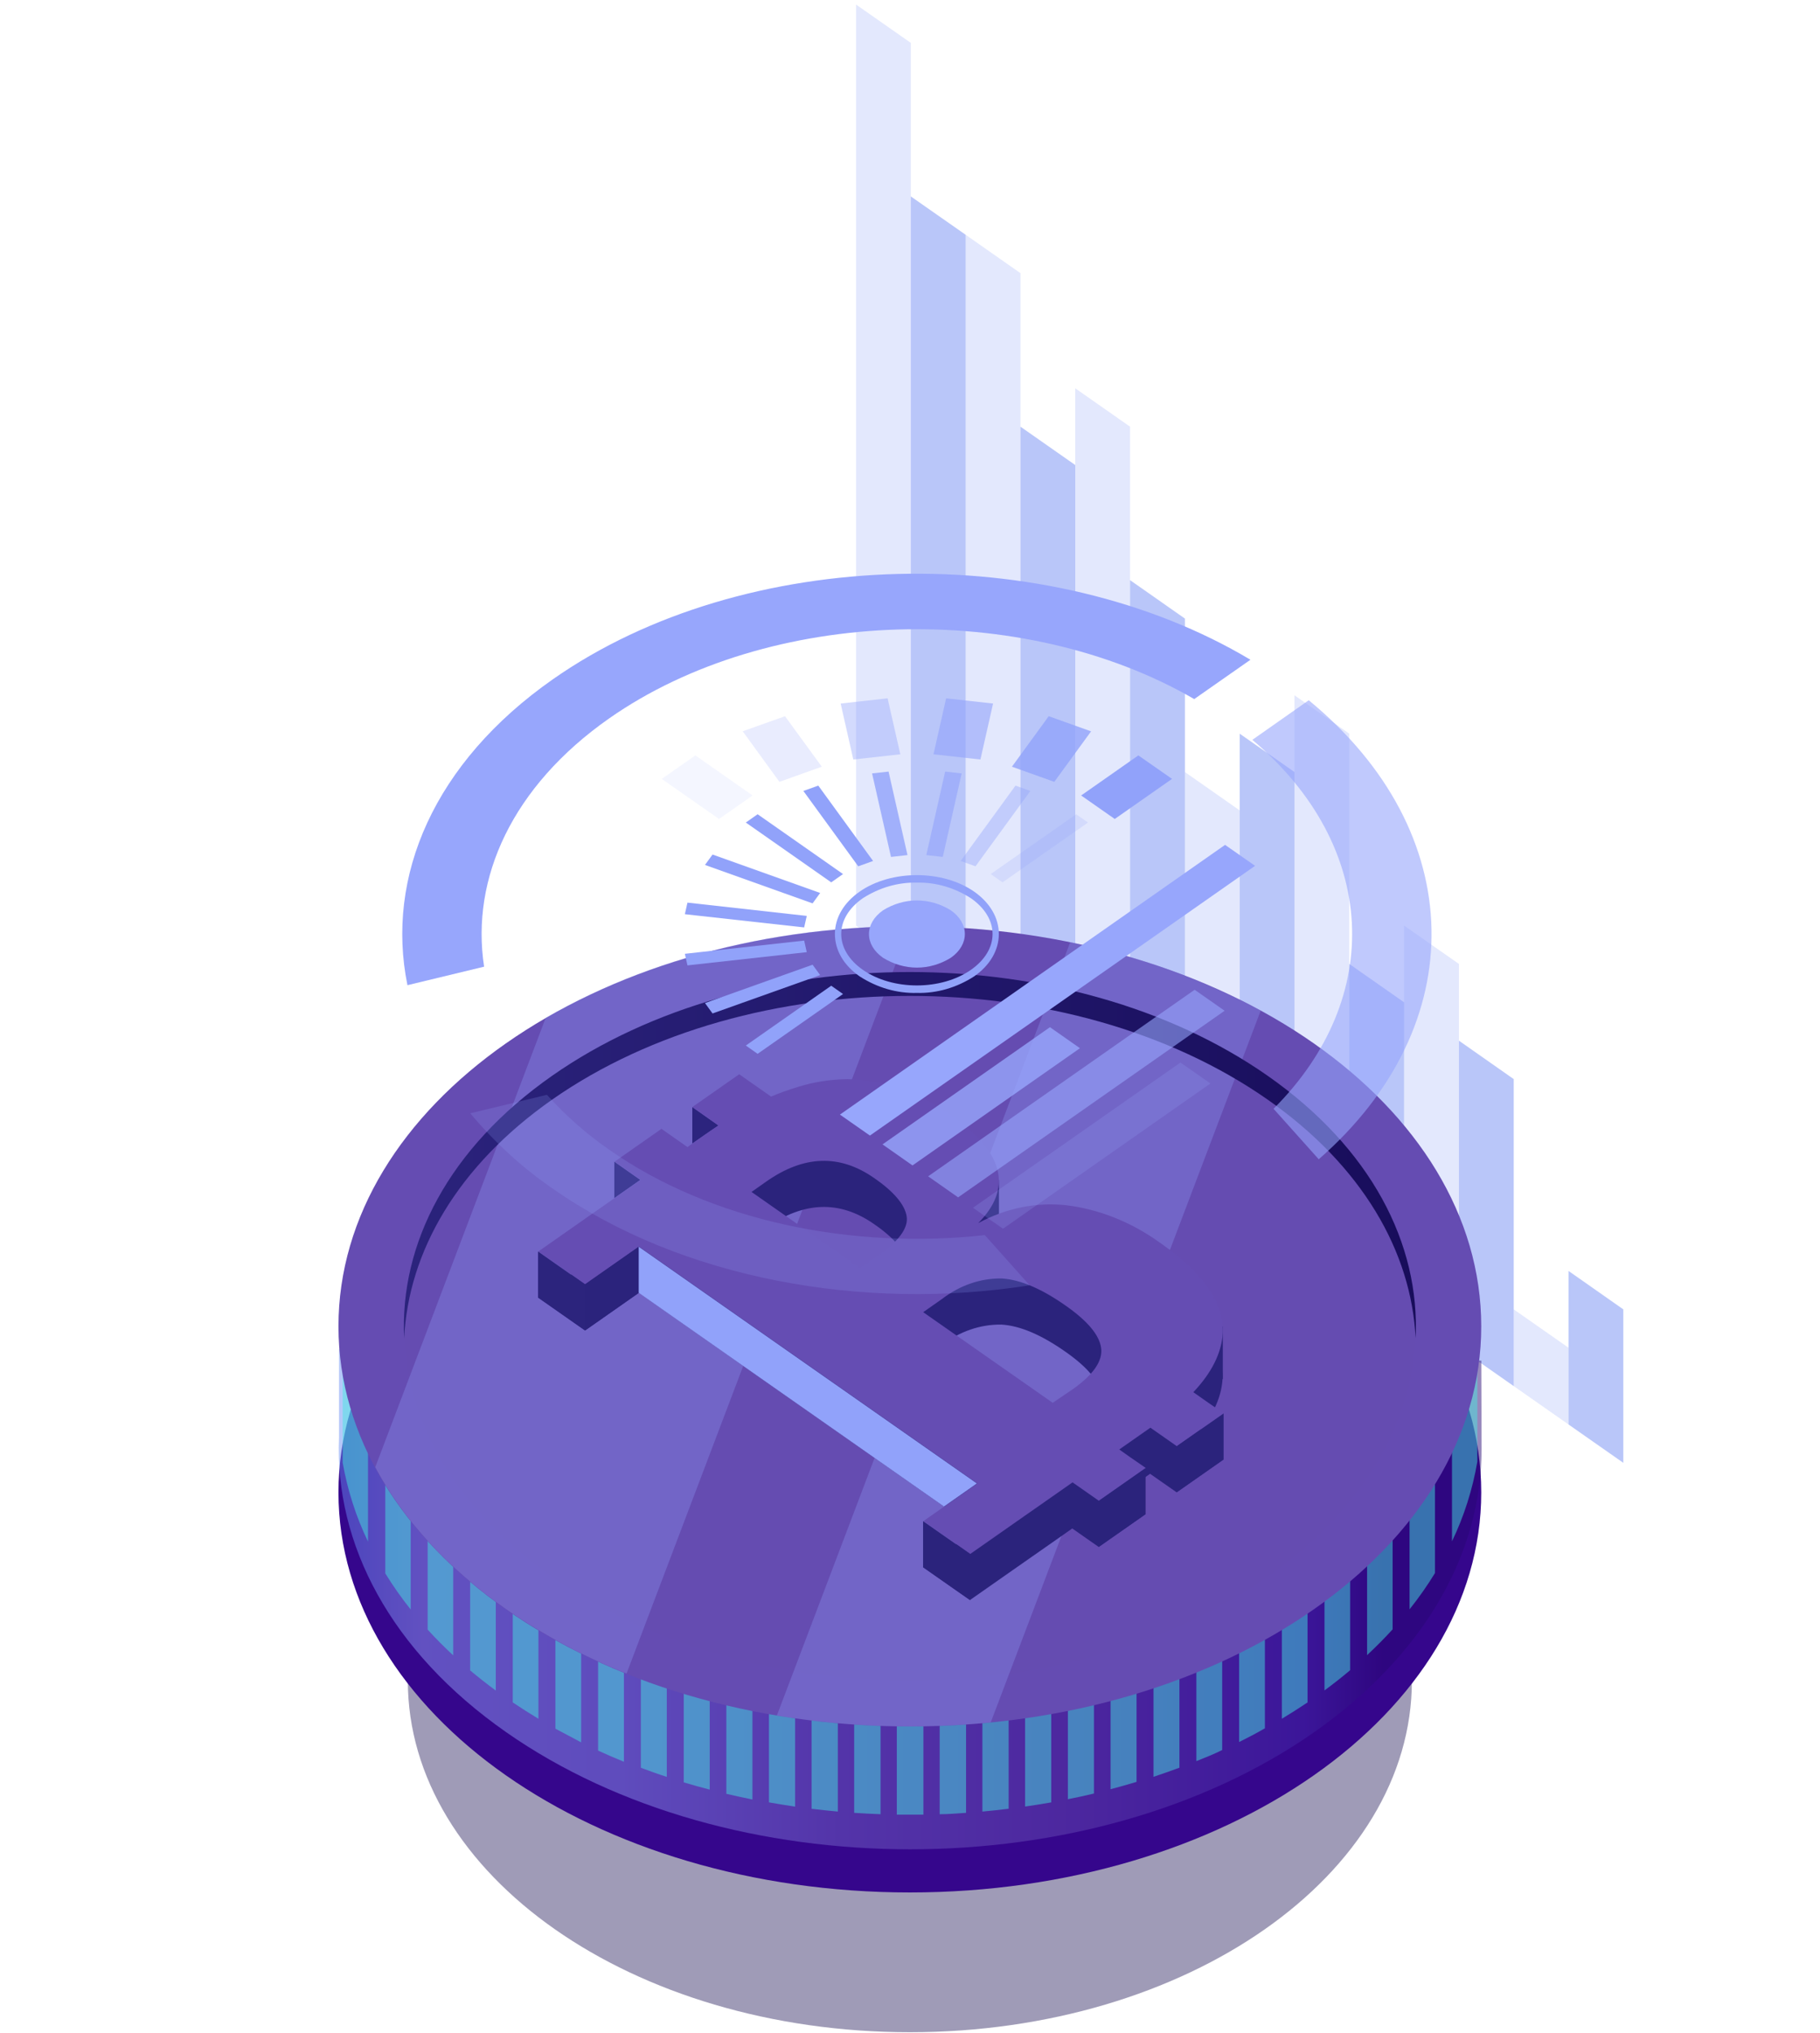 <svg width="360" height="402" viewBox="0 0 360 402" fill="none" xmlns="http://www.w3.org/2000/svg">
<path opacity="0.5" d="M310.258 251.342L321.097 258.943V289.292L310.258 281.705V251.342Z" fill="#758EF5"/>
<path opacity="0.2" d="M299.42 258.943L310.258 266.53V281.704L299.42 274.117V258.943Z" fill="#758EF5"/>
<path opacity="0.5" d="M288.581 205.805L299.419 213.406V274.117L288.581 266.53V205.805Z" fill="#758EF5"/>
<path opacity="0.2" d="M277.731 183.043L288.581 190.63V266.53L277.731 258.942V183.043Z" fill="#758EF5"/>
<path opacity="0.5" d="M266.893 190.63L277.731 198.217V258.942L266.893 251.342V190.63Z" fill="#758EF5"/>
<path opacity="0.2" d="M256.053 137.506L266.892 145.093V251.342L256.053 243.754V137.506Z" fill="#758EF5"/>
<path opacity="0.5" d="M245.216 145.094L256.054 152.681V243.755L245.216 236.168V145.094Z" fill="#758EF5"/>
<path opacity="0.2" d="M234.377 152.68L245.215 160.267V236.167L234.377 228.58V152.68Z" fill="#758EF5"/>
<path opacity="0.5" d="M223.528 114.731L234.378 122.331V228.58L223.528 220.993V114.731Z" fill="#758EF5"/>
<path opacity="0.2" d="M212.689 76.794L223.527 84.381V220.993L212.689 213.392V76.794Z" fill="#758EF5"/>
<path opacity="0.5" d="M201.851 84.382L212.689 91.969V213.392L201.851 205.805V84.382Z" fill="#758EF5"/>
<path opacity="0.2" d="M191.012 46.431L201.851 54.019V205.805L191.012 198.217V46.431Z" fill="#758EF5"/>
<path opacity="0.5" d="M180.162 38.844L191.011 46.431V198.217L180.162 190.63V38.844Z" fill="#758EF5"/>
<path opacity="0.2" d="M169.324 0.895L180.163 8.482V190.63L169.324 183.043V0.895Z" fill="#758EF5"/>
<path opacity="0.4" d="M179.972 401.895C234.814 401.895 279.273 370.77 279.273 332.377C279.273 293.983 234.814 262.858 179.972 262.858C125.129 262.858 80.671 293.983 80.671 332.377C80.671 370.77 125.129 401.895 179.972 401.895Z" fill="#0F054C"/>
<path d="M179.972 374.255C242.392 374.255 292.994 338.83 292.994 295.131C292.994 251.432 242.392 216.007 179.972 216.007C117.551 216.007 66.95 251.432 66.95 295.131C66.95 338.83 117.551 374.255 179.972 374.255Z" fill="url(#paint0_linear_104_3872)"/>
<path opacity="0.48" d="M293.006 269.077H290.212C285.676 254.987 275.575 241.587 259.898 230.626C215.762 199.722 144.194 199.722 100.114 230.626C85.308 240.991 75.531 253.51 70.604 266.747H67.062V284.292C66.179 305.306 77.196 326.523 100.114 342.552C144.25 373.443 215.818 373.443 259.954 342.552C282.022 327.093 293.062 306.851 293.062 286.596L293.006 269.077Z" fill="url(#paint1_linear_104_3872)"/>
<path opacity="0.48" d="M290.212 262.275C290.056 261.788 289.888 261.3 289.709 260.812V249.282H283.787V248.456C282.24 245.938 280.56 243.544 278.759 241.288V249.282H275.407V237.319C273.835 235.584 272.152 233.886 270.356 232.224V249.309H267.004V229.189C265.384 227.835 263.652 226.48 261.931 225.206V249.242H258.579V222.822C256.926 221.693 255.231 220.609 253.495 219.57V249.242H250.143V217.687C248.467 216.783 246.769 215.88 245.048 214.977V249.242H241.696V221.534H236.589V249.282H233.237V229.189H228.109V249.323H224.756V236.804H219.617V249.323H216.332V244.432H211.225V249.323H148.809V244.432H143.646V249.323H140.361V236.804H135.244V249.323H131.892V229.189H126.763V249.323H123.411V221.534H118.304V249.282H114.952V214.99C113.232 215.84 111.533 216.743 109.857 217.7V249.323H106.505V219.583C104.773 220.627 103.075 221.697 101.421 222.822V249.282H98.069V225.206C96.303 226.489 94.612 227.812 92.996 229.176V249.282H89.644V232.157C87.845 233.81 86.169 235.517 84.593 237.251V249.282H81.241V241.153C79.447 243.411 77.767 245.8 76.213 248.307V249.214H70.291V259.85H67.777V289.264C68.757 294.756 70.45 300.025 72.794 304.872V286.541H76.213V311.159C77.761 313.667 79.441 316.052 81.241 318.299V286.541H84.593V322.282C86.169 324.003 87.856 325.71 89.644 327.363V286.541H92.996V330.344C94.62 331.699 96.311 333.026 98.069 334.327V286.541H101.421V336.671C103.075 337.782 104.769 338.861 106.505 339.909V286.541H109.857V341.86C111.533 342.763 113.232 343.667 114.952 344.57V286.582H118.304V346.196C119.98 346.968 121.657 347.7 123.411 348.404V286.541H126.763V349.596C128.461 350.233 130.115 350.829 131.892 351.398V286.541H135.244V352.482C136.942 352.984 138.652 353.471 140.384 353.919V286.582H143.669V354.745C145.378 355.151 147.099 355.517 148.831 355.87V286.541H152.105V356.439C153.815 356.75 155.546 357.021 157.278 357.279V286.541H160.53V357.712C162.251 357.915 163.983 358.092 165.726 358.254V286.541H168.955V358.512C170.698 358.62 172.43 358.715 174.173 358.782V286.541H177.391V358.864C179.149 358.864 180.903 358.864 182.654 358.864V286.541H185.872V358.782C187.615 358.782 189.347 358.62 191.09 358.512V286.541H194.319V358.254C196.062 358.092 197.794 357.915 199.515 357.699V286.541H202.767V357.265C204.499 357.021 206.23 356.737 207.94 356.439V286.541H211.225V355.815C212.957 355.477 214.678 355.097 216.387 354.691V286.541H219.672V353.837C221.404 353.377 223.114 352.902 224.812 352.387V286.541H228.165V351.385C229.885 350.816 231.595 350.206 233.293 349.583V286.541H236.645V348.282C238.366 347.591 240.076 346.927 241.752 346.087V286.541H245.104V344.502C246.825 343.649 248.523 342.768 250.199 341.792V286.541H253.551V339.909C255.287 338.861 256.982 337.782 258.635 336.671V286.541H261.987V334.3C263.753 332.999 265.444 331.667 267.06 330.303V286.541H270.412V327.322C272.2 325.651 273.884 323.953 275.463 322.228V286.541H278.815V318.258C280.619 316.006 282.298 313.611 283.843 311.091V286.541H287.206V304.818C289.568 299.928 291.263 294.607 292.223 289.061V262.289L290.212 262.275Z" fill="url(#paint2_linear_104_3872)"/>
<path d="M179.972 341.427C242.392 341.427 292.994 306.002 292.994 262.303C292.994 218.604 242.392 183.178 179.972 183.178C117.551 183.178 66.95 218.604 66.95 262.303C66.95 306.002 117.551 341.427 179.972 341.427Z" fill="url(#paint3_linear_104_3872)"/>
<path opacity="0.3" d="M180.017 183.124C154.407 183.124 128.797 189.18 107.946 201.279L74.224 290.158C79.722 300.388 88.314 309.967 100.058 318.191C107.637 323.423 115.638 327.7 123.936 330.953L180.017 183.124Z" fill="#91A2FA"/>
<path opacity="0.3" d="M211.682 186.349L153.668 339.259C167.688 341.567 181.872 342.022 195.972 340.614L249.371 199.857C237.335 193.425 224.669 188.885 211.682 186.349Z" fill="#91A2FA"/>
<g opacity="0.05">
<path opacity="0.05" d="M179.972 332.376C235.253 332.376 280.066 301.003 280.066 262.303C280.066 223.602 235.253 192.229 179.972 192.229C124.692 192.229 79.878 223.602 79.878 262.303C79.878 301.003 124.692 332.376 179.972 332.376Z" fill="url(#paint4_linear_104_3872)"/>
<g opacity="0.05">
<path opacity="0.05" d="M1.182 262.004L0.109 261.246L174.486 139.172L175.559 139.931L1.182 262.004Z" fill="#91A2FA"/>
<path opacity="0.05" d="M4.254 264.145L3.182 263.4L177.559 141.326L178.631 142.072L4.254 264.145Z" fill="#91A2FA"/>
<path opacity="0.05" d="M7.328 266.3L6.255 265.555L180.632 143.481L181.705 144.226L7.328 266.3Z" fill="#91A2FA"/>
<path opacity="0.05" d="M10.4 268.454L9.327 267.708L183.704 145.635L184.777 146.38L10.4 268.454Z" fill="#91A2FA"/>
<path opacity="0.05" d="M13.473 270.608L12.4 269.849L186.778 147.776L187.85 148.535L13.473 270.608Z" fill="#91A2FA"/>
<path opacity="0.05" d="M16.545 272.748L15.473 272.003L189.85 149.93L190.922 150.675L16.545 272.748Z" fill="#91A2FA"/>
<path opacity="0.05" d="M19.618 274.903L18.545 274.157L192.923 152.084L193.984 152.829L19.618 274.903Z" fill="#91A2FA"/>
<path opacity="0.05" d="M22.691 277.057L21.619 276.312L195.996 154.238L197.057 154.983L22.691 277.057Z" fill="#91A2FA"/>
<path opacity="0.05" d="M25.764 279.212L24.691 278.453L199.069 156.38L200.13 157.125L25.764 279.212Z" fill="#91A2FA"/>
<path opacity="0.05" d="M28.837 281.352L27.764 280.607L202.141 158.534L203.203 159.279L28.837 281.352Z" fill="#91A2FA"/>
<path opacity="0.05" d="M31.898 283.506L30.836 282.761L205.214 160.688L206.275 161.433L31.898 283.506Z" fill="#91A2FA"/>
<path opacity="0.05" d="M34.971 285.661L33.91 284.915L208.287 162.842L209.348 163.587L34.971 285.661Z" fill="#91A2FA"/>
<path opacity="0.05" d="M38.044 287.801L36.982 287.056L211.36 164.983L212.421 165.728L38.044 287.801Z" fill="#91A2FA"/>
<path opacity="0.05" d="M41.117 289.955L40.055 289.21L214.432 167.137L215.494 167.882L41.117 289.955Z" fill="#91A2FA"/>
<path opacity="0.05" d="M44.189 292.109L43.128 291.364L217.505 169.291L218.567 170.036L44.189 292.109Z" fill="#91A2FA"/>
<path opacity="0.05" d="M47.263 294.264L46.19 293.519L220.567 171.432L221.64 172.19L47.263 294.264Z" fill="#91A2FA"/>
<path opacity="0.05" d="M50.335 296.418L49.262 295.659L223.639 173.586L224.712 174.331L50.335 296.418Z" fill="#91A2FA"/>
<path opacity="0.05" d="M53.408 298.559L52.335 297.814L226.713 175.741L227.785 176.486L53.408 298.559Z" fill="#91A2FA"/>
<path opacity="0.05" d="M56.48 300.713L55.408 299.968L229.785 177.895L230.858 178.64L56.48 300.713Z" fill="#91A2FA"/>
<path opacity="0.05" d="M59.554 302.867L58.481 302.109L232.858 180.035L233.931 180.794L59.554 302.867Z" fill="#91A2FA"/>
<path opacity="0.05" d="M62.626 305.008L61.554 304.263L235.931 182.189L237.004 182.934L62.626 305.008Z" fill="#91A2FA"/>
<path opacity="0.05" d="M65.699 307.162L64.626 306.417L239.003 184.343L240.076 185.089L65.699 307.162Z" fill="#91A2FA"/>
<path opacity="0.05" d="M68.772 309.317L67.699 308.572L242.076 186.498L243.149 187.243L68.772 309.317Z" fill="#91A2FA"/>
<path opacity="0.05" d="M71.844 311.47L70.772 310.725L245.149 188.638L246.221 189.397L71.844 311.47Z" fill="#91A2FA"/>
<path opacity="0.05" d="M74.917 313.611L73.845 312.866L248.222 190.792L249.295 191.538L74.917 313.611Z" fill="#91A2FA"/>
<path opacity="0.05" d="M77.99 315.765L76.918 315.02L251.295 192.947L252.356 193.692L77.99 315.765Z" fill="#91A2FA"/>
<path opacity="0.05" d="M81.063 317.92L79.991 317.174L254.368 195.101L255.429 195.846L81.063 317.92Z" fill="#91A2FA"/>
<path opacity="0.05" d="M84.124 320.074L83.063 319.315L257.44 197.242L258.502 198.001L84.124 320.074Z" fill="#91A2FA"/>
<path opacity="0.05" d="M87.197 322.215L86.136 321.47L260.513 199.396L261.574 200.141L87.197 322.215Z" fill="#91A2FA"/>
<path opacity="0.05" d="M90.27 324.369L89.209 323.623L263.586 201.55L264.647 202.295L90.27 324.369Z" fill="#91A2FA"/>
<path opacity="0.05" d="M93.343 326.523L92.281 325.777L266.658 203.704L267.72 204.449L93.343 326.523Z" fill="#91A2FA"/>
<path opacity="0.05" d="M96.416 328.677L95.355 327.919L269.732 205.845L270.793 206.59L96.416 328.677Z" fill="#91A2FA"/>
<path opacity="0.05" d="M99.488 330.818L98.427 330.073L272.793 207.999L273.865 208.744L99.488 330.818Z" fill="#91A2FA"/>
<path opacity="0.05" d="M102.561 332.973L101.5 332.227L275.877 210.154L276.938 210.899L102.561 332.973Z" fill="#91A2FA"/>
<path opacity="0.05" d="M105.634 335.127L104.572 334.382L278.938 212.294L280.011 213.053L105.634 335.127Z" fill="#91A2FA"/>
<path opacity="0.05" d="M108.707 337.281L107.645 336.522L282.011 214.449L283.084 215.207L108.707 337.281Z" fill="#91A2FA"/>
<path opacity="0.05" d="M111.78 339.421L110.707 338.676L285.084 216.602L286.157 217.348L111.78 339.421Z" fill="#91A2FA"/>
<path opacity="0.05" d="M114.852 341.576L113.78 340.831L288.157 218.757L289.23 219.502L114.852 341.576Z" fill="#91A2FA"/>
<path opacity="0.05" d="M117.925 343.73L116.853 342.985L291.23 220.898L292.302 221.657L117.925 343.73Z" fill="#91A2FA"/>
<path opacity="0.05" d="M120.997 345.884L119.925 345.126L294.302 223.052L295.375 223.811L120.997 345.884Z" fill="#91A2FA"/>
<path opacity="0.05" d="M124.07 348.025L122.998 347.28L297.375 225.206L298.447 225.952L124.07 348.025Z" fill="#91A2FA"/>
<path opacity="0.05" d="M127.144 350.179L126.072 349.434L300.449 227.36L301.522 228.105L127.144 350.179Z" fill="#91A2FA"/>
<path opacity="0.05" d="M130.216 352.334L129.144 351.588L303.521 229.515L304.593 230.26L130.216 352.334Z" fill="#91A2FA"/>
<path opacity="0.05" d="M133.289 354.488L132.217 353.729L306.594 231.656L307.667 232.401L133.289 354.488Z" fill="#91A2FA"/>
<path opacity="0.05" d="M136.362 356.628L135.29 355.883L309.667 233.81L310.739 234.555L136.362 356.628Z" fill="#91A2FA"/>
<path opacity="0.05" d="M139.435 358.783L138.362 358.037L312.739 235.964L313.812 236.709L139.435 358.783Z" fill="#91A2FA"/>
<path opacity="0.05" d="M142.507 360.937L141.435 360.192L315.812 238.105L316.884 238.863L142.507 360.937Z" fill="#91A2FA"/>
<path opacity="0.05" d="M145.58 363.077L144.507 362.332L318.884 240.259L319.946 241.004L145.58 363.077Z" fill="#91A2FA"/>
<path opacity="0.05" d="M148.653 365.232L147.581 364.487L321.958 242.413L323.019 243.159L148.653 365.232Z" fill="#91A2FA"/>
<path opacity="0.05" d="M151.714 367.386L150.652 366.641L325.029 244.568L326.091 245.313L151.714 367.386Z" fill="#91A2FA"/>
<path opacity="0.05" d="M154.787 369.541L153.726 368.796L328.103 246.709L329.164 247.467L154.787 369.541Z" fill="#91A2FA"/>
<path opacity="0.05" d="M157.861 371.681L156.799 370.936L331.176 248.862L332.238 249.608L157.861 371.681Z" fill="#91A2FA"/>
<path opacity="0.05" d="M160.933 373.835L159.872 373.09L334.249 251.016L335.31 251.762L160.933 373.835Z" fill="#91A2FA"/>
<path opacity="0.05" d="M164.006 375.99L162.944 375.245L337.321 253.171L338.383 253.916L164.006 375.99Z" fill="#91A2FA"/>
<path opacity="0.05" d="M167.078 378.144L166.005 377.385L340.382 255.312L341.455 256.071L167.078 378.144Z" fill="#91A2FA"/>
<path opacity="0.05" d="M170.151 380.284L169.078 379.539L343.455 257.466L344.528 258.211L170.151 380.284Z" fill="#91A2FA"/>
<path opacity="0.05" d="M173.224 382.439L172.151 381.694L346.528 259.62L347.601 260.365L173.224 382.439Z" fill="#91A2FA"/>
<path opacity="0.05" d="M176.296 384.593L175.223 383.848L349.6 261.774L350.673 262.519L176.296 384.593Z" fill="#91A2FA"/>
<path opacity="0.05" d="M179.369 386.746L178.296 385.988L352.673 263.914L353.746 264.673L179.369 386.746Z" fill="#91A2FA"/>
<path opacity="0.05" d="M182.442 388.888L181.369 388.143L355.746 266.07L356.819 266.815L182.442 388.888Z" fill="#91A2FA"/>
<path opacity="0.05" d="M185.514 391.042L184.441 390.297L358.819 268.223L359.891 268.969L185.514 391.042Z" fill="#91A2FA"/>
</g>
</g>
<path d="M109.198 217.47C148.306 190.115 211.661 190.115 250.758 217.47C269.44 230.558 279.184 247.521 280.011 264.66C280.905 245.949 271.161 227.036 250.758 212.755C211.65 185.387 148.284 185.387 109.198 212.755C88.795 227.036 79.029 245.949 79.945 264.66C80.772 247.521 90.549 230.545 109.198 217.47Z" fill="url(#paint5_linear_104_3872)"/>
<path d="M210.913 247.467C204.952 246.826 198.956 248.043 193.493 251.003C200.197 244.229 198.651 237.305 188.856 230.233L188.129 229.718C184.952 227.423 181.542 225.642 177.984 224.42C174.616 223.23 171.132 222.597 167.626 222.537C164.277 222.563 160.945 223.091 157.703 224.109C155.893 224.669 154.165 225.292 152.519 225.978L146.217 221.562L136.942 228.051L142.127 231.696C141.211 232.292 140.283 232.915 139.334 233.579L135.982 235.964L130.842 232.36L121.567 238.85L126.707 242.454L120.305 246.938L117.802 248.7L117.12 249.16L106.483 256.612L115.757 263.115L126.394 255.664L193.236 302.488L182.587 309.94L191.861 316.429L202.51 308.978L205.694 306.756L212.097 302.271L217.326 305.929L226.6 299.439L223.248 297.123L221.338 295.768L227.494 291.459L232.724 295.117L241.998 288.627L238.646 286.311L235.986 284.441C239.64 280.58 241.573 276.678 241.819 272.748C242.087 266.877 238.065 261.006 229.751 255.135L229.193 254.729C223.598 250.75 217.364 248.273 210.913 247.467ZM148.653 244.838L151.636 242.738C159.025 237.572 166.102 237.346 172.866 242.061C176.821 244.77 178.967 247.358 179.336 249.648C179.704 251.938 177.849 254.512 173.749 257.357L170.14 259.877L148.653 244.838ZM208.231 286.541L182.565 268.616L186.274 266.015C189.801 263.306 193.899 261.894 198.074 261.95C201.754 262.167 206 263.973 210.812 267.37C215.103 270.377 217.419 273.155 217.762 275.702C218.108 278.249 216.231 280.959 212.175 283.831L208.231 286.541Z" fill="url(#paint6_linear_104_3872)"/>
<path d="M121.512 229.732V236.94L126.652 233.336L121.512 229.732Z" fill="url(#paint7_linear_104_3872)"/>
<path d="M136.942 218.934V226.141L142.127 222.578L136.942 218.934Z" fill="url(#paint8_linear_104_3872)"/>
<path d="M197.594 233.349V241.911L192.945 238.457L197.594 233.349Z" fill="url(#paint9_linear_104_3872)"/>
<path d="M241.875 262.303V272.762L234.903 267.533L241.875 262.303Z" fill="url(#paint10_linear_104_3872)"/>
<path d="M210.913 238.349C204.952 237.708 198.956 238.925 193.493 241.885C200.197 235.111 198.651 228.183 188.856 221.101L188.129 220.6C184.952 218.305 181.542 216.524 177.984 215.302C174.618 214.106 171.133 213.472 167.626 213.419C164.277 213.445 160.945 213.973 157.703 214.991C155.893 215.542 154.165 216.165 152.519 216.861L146.217 212.444L136.942 218.934L142.127 222.578C141.211 223.174 140.283 223.798 139.334 224.461L135.982 226.846L130.842 223.242L121.567 229.732L126.707 233.336L120.305 237.82L117.802 239.568L117.12 240.042L106.483 247.494L115.757 253.997L126.394 246.546L193.292 293.37L182.643 300.822L191.917 307.311L202.566 299.86L205.75 297.638L212.153 293.153L217.382 296.811L226.656 290.321L223.304 288.005L221.393 286.65L227.55 282.341L232.78 285.999L242.054 279.51L238.702 277.193L236.042 275.323C239.696 271.462 241.629 267.56 241.875 263.631C242.143 257.759 238.121 251.888 229.807 246.017L229.249 245.624C223.64 241.626 217.385 239.144 210.913 238.349ZM148.653 235.72L151.636 233.62C159.025 228.454 166.102 228.228 172.866 232.943C176.821 235.653 178.967 238.24 179.336 240.53C179.704 242.82 177.849 245.394 173.749 248.239L170.14 250.759L148.653 235.72ZM208.231 277.423L182.609 259.498L186.319 256.897C189.846 254.188 193.944 252.776 198.119 252.832C201.799 253.049 206.045 254.856 210.857 258.252C215.147 261.26 217.464 264.037 217.807 266.584C218.153 269.131 216.276 271.841 212.22 274.713L208.231 277.423Z" fill="url(#paint11_linear_104_3872)"/>
<path d="M242.031 279.523V288.641L232.757 295.131V286.013L242.031 279.523Z" fill="url(#paint12_linear_104_3872)"/>
<path d="M226.6 290.321V299.44L217.326 305.93V296.811L226.6 290.321Z" fill="url(#paint13_linear_104_3872)"/>
<path d="M191.871 307.312V316.43L182.586 309.94V300.822L191.871 307.312Z" fill="url(#paint14_linear_104_3872)"/>
<path d="M106.428 247.494V256.625L115.702 263.115V253.997L106.428 247.494Z" fill="url(#paint15_linear_104_3872)"/>
<path d="M126.338 255.664V246.546L115.701 253.997V263.116L126.338 255.664Z" fill="url(#paint16_linear_104_3872)"/>
<path d="M126.338 246.546V255.664L186.721 297.936L193.235 293.37L126.338 246.546Z" fill="url(#paint17_linear_104_3872)"/>
<path d="M181.358 196.361C177.412 196.461 173.511 195.332 170.028 193.082C166.877 190.888 165.145 187.907 165.145 184.709C165.145 181.512 166.877 178.545 170.028 176.336C176.274 171.974 186.442 171.974 192.699 176.336C195.839 178.545 197.571 181.525 197.571 184.709C197.571 187.893 195.839 190.888 192.699 193.082C189.212 195.332 185.307 196.461 181.358 196.361ZM181.358 174.548C177.627 174.465 173.94 175.532 170.642 177.651C167.905 179.574 166.396 182.081 166.396 184.709C166.396 187.338 167.905 189.858 170.654 191.782C176.553 195.914 186.163 195.914 192.074 191.782C194.811 189.858 196.331 187.351 196.331 184.709C196.331 182.067 194.811 179.574 192.074 177.651C188.777 175.531 185.089 174.463 181.358 174.548Z" fill="#91A2FA"/>
<path d="M188.074 189.411C185.997 190.691 183.7 191.358 181.37 191.358C179.04 191.358 176.743 190.691 174.666 189.411C170.956 186.823 170.956 182.636 174.666 180.021C176.743 178.741 179.04 178.074 181.37 178.074C183.7 178.074 185.997 178.741 188.074 180.021C191.773 182.609 191.773 186.823 188.074 189.411Z" fill="#97A6FC"/>
<path d="M220.499 161.961L213.851 157.314L225.17 149.388L231.829 154.035L220.499 161.961Z" fill="#91A2FA"/>
<path opacity="0.8" d="M208.543 154.618L200.163 151.624L207.437 141.638L215.817 144.633L208.543 154.618Z" fill="#91A2FA"/>
<path opacity="0.6" d="M193.929 150.201L184.644 149.172L187.146 138.102L196.432 139.132L193.929 150.201Z" fill="#91A2FA"/>
<path opacity="0.4" d="M178.084 149.172L168.787 150.201L166.284 139.132L175.57 138.102L178.084 149.172Z" fill="#91A2FA"/>
<path opacity="0.2" d="M162.552 151.624L154.172 154.618L146.909 144.619L155.278 141.638L162.552 151.624Z" fill="#91A2FA"/>
<path opacity="0.1" d="M148.864 157.314L142.216 161.961L130.897 154.035L137.545 149.388L148.864 157.314Z" fill="#91A2FA"/>
<path opacity="0.2" d="M198.308 174.493L195.973 172.854L212.868 161.026L215.203 162.665L198.308 174.493Z" fill="#91A2FA"/>
<path opacity="0.4" d="M192.956 171.323L190.018 170.267L200.867 155.363L203.806 156.42L192.956 171.323Z" fill="#91A2FA"/>
<path opacity="0.6" d="M186.487 169.467L183.224 169.101L186.956 152.586L190.219 152.951L186.487 169.467Z" fill="#91A2FA"/>
<path opacity="0.8" d="M179.503 169.101L176.241 169.467L172.498 152.951L175.76 152.586L179.503 169.101Z" fill="#91A2FA"/>
<path d="M172.699 170.267L169.76 171.323L158.91 156.42L161.86 155.363L172.699 170.267Z" fill="#91A2FA"/>
<path d="M166.753 172.854L164.418 174.493L147.523 162.665L149.859 161.026L166.753 172.854Z" fill="#91A2FA"/>
<path d="M162.229 176.593L160.731 178.653L139.445 171.052L140.943 168.993L162.229 176.593Z" fill="#91A2FA"/>
<path d="M159.58 181.132L159.066 183.409L135.467 180.794L135.981 178.504L159.58 181.132Z" fill="#91A2FA"/>
<path d="M159.066 186.01L159.58 188.3L135.981 190.915L135.467 188.625L159.066 186.01Z" fill="#91A2FA"/>
<path d="M160.731 190.779L162.229 192.838L140.943 200.425L139.445 198.366L160.731 190.779Z" fill="#91A2FA"/>
<path d="M164.418 194.939L166.753 196.578L149.859 208.406L147.523 206.767L164.418 194.939Z" fill="#91A2FA"/>
<path opacity="0.6" d="M247.719 146.312C272.558 167.286 273.943 197.269 251.909 219.272L260.848 229.257C291.252 202.729 290.581 164.535 258.87 138.481L247.719 146.312Z" fill="#97A6FC"/>
<path opacity="0.2" d="M194.8 244.256C168.531 247.142 140.708 241.547 120.473 227.348C116.054 224.304 111.931 220.668 108.182 216.509L93.019 220.167C97.897 225.983 103.386 230.994 109.344 235.07C134.943 252.982 170.799 259.349 203.672 254.187L194.8 244.256Z" fill="#91A2FA"/>
<path d="M80.594 194.831L95.756 191.172C93.075 173.668 101.343 155.499 120.473 142.086C152.161 119.906 202.387 118.633 236.221 138.251L247.339 130.474C207.348 106.575 147.189 107.848 109.377 134.322C85.812 150.811 76.225 173.383 80.594 194.831Z" fill="#97A6FC"/>
<path d="M172.072 224.57L166.139 220.424L242.322 167.083L248.255 171.229L172.072 224.57Z" fill="#97A6FC"/>
<path opacity="0.8" d="M180.497 230.477L174.564 226.317L207.683 203.136L213.616 207.295L180.497 230.477Z" fill="#97A6FC"/>
<path opacity="0.6" d="M189.515 236.791L183.582 232.631L236.3 195.738L242.233 199.884L189.515 236.791Z" fill="#97A6FC"/>
<path opacity="0.2" d="M198.398 242.996L192.454 238.85L233.495 210.127L239.428 214.273L198.398 242.996Z" fill="#97A6FC"/>
<defs>
<linearGradient id="paint0_linear_104_3872" x1="71865.2" y1="-14149.8" x2="89608.5" y2="9629.71" gradientUnits="userSpaceOnUse">
<stop stop-color="#35068C"/>
<stop offset="0.02" stop-color="#40DDDA"/>
<stop offset="0.09" stop-color="#3AAEC0"/>
<stop offset="0.17" stop-color="#3484A9"/>
<stop offset="0.26" stop-color="#2F6195"/>
<stop offset="0.35" stop-color="#2B4486"/>
<stop offset="0.44" stop-color="#282E79"/>
<stop offset="0.54" stop-color="#261E71"/>
<stop offset="0.66" stop-color="#24156C"/>
<stop offset="0.82" stop-color="#24126A"/>
</linearGradient>
<linearGradient id="paint1_linear_104_3872" x1="49.888" y1="286.541" x2="273.697" y2="286.541" gradientUnits="userSpaceOnUse">
<stop stop-color="#3671E9"/>
<stop offset="0.15" stop-color="#91A2FA"/>
<stop offset="0.33" stop-color="#8B97F1"/>
<stop offset="0.52" stop-color="#7366C8"/>
<stop offset="0.72" stop-color="#654CB3"/>
<stop offset="0.93" stop-color="#4127A7"/>
<stop offset="1" stop-color="#260672"/>
</linearGradient>
<linearGradient id="paint2_linear_104_3872" x1="15918.2" y1="39297.5" x2="61002.8" y2="39297.5" gradientUnits="userSpaceOnUse">
<stop stop-color="#42E8E0"/>
<stop offset="0.15" stop-color="#43E3E0"/>
<stop offset="0.33" stop-color="#45D5DF"/>
<stop offset="0.52" stop-color="#49BDDD"/>
<stop offset="0.72" stop-color="#4E9CDB"/>
<stop offset="0.93" stop-color="#5472D8"/>
<stop offset="1" stop-color="#5761D7"/>
</linearGradient>
<linearGradient id="paint3_linear_104_3872" x1="73832.9" y1="-19418.6" x2="91577" y2="4360.8" gradientUnits="userSpaceOnUse">
<stop stop-color="#654CB2"/>
<stop offset="0.02" stop-color="#40DDDA"/>
<stop offset="0.09" stop-color="#3AAEC0"/>
<stop offset="0.17" stop-color="#3484A9"/>
<stop offset="0.26" stop-color="#2F6195"/>
<stop offset="0.35" stop-color="#2B4486"/>
<stop offset="0.44" stop-color="#282E79"/>
<stop offset="0.54" stop-color="#261E71"/>
<stop offset="0.66" stop-color="#24156C"/>
<stop offset="0.82" stop-color="#24126A"/>
</linearGradient>
<linearGradient id="paint4_linear_104_3872" x1="162.329" y1="155.39" x2="243.091" y2="488.229" gradientUnits="userSpaceOnUse">
<stop stop-color="#42E8E0"/>
<stop offset="0.02" stop-color="#40DDDA"/>
<stop offset="0.09" stop-color="#3AAEC0"/>
<stop offset="0.17" stop-color="#3484A9"/>
<stop offset="0.26" stop-color="#2F6195"/>
<stop offset="0.35" stop-color="#2B4486"/>
<stop offset="0.44" stop-color="#282E79"/>
<stop offset="0.54" stop-color="#261E71"/>
<stop offset="0.66" stop-color="#24156C"/>
<stop offset="0.82" stop-color="#24126A"/>
</linearGradient>
<linearGradient id="paint5_linear_104_3872" x1="79.889" y1="228.445" x2="280.067" y2="228.445" gradientUnits="userSpaceOnUse">
<stop stop-color="#2B237C"/>
<stop offset="1" stop-color="#180D5B"/>
</linearGradient>
<linearGradient id="paint6_linear_104_3872" x1="14364" y1="24733.5" x2="30810.1" y2="24733.5" gradientUnits="userSpaceOnUse">
<stop stop-color="#2B237C"/>
<stop offset="1" stop-color="#180D5B"/>
</linearGradient>
<linearGradient id="paint7_linear_104_3872" x1="741.95" y1="1875.37" x2="746.282" y2="1927.3" gradientUnits="userSpaceOnUse">
<stop stop-color="#2B237D"/>
<stop offset="0.02" stop-color="#40DDDA"/>
<stop offset="0.09" stop-color="#3AAEC0"/>
<stop offset="0.17" stop-color="#3484A9"/>
<stop offset="0.26" stop-color="#2F6195"/>
<stop offset="0.35" stop-color="#2B4486"/>
<stop offset="0.44" stop-color="#282E79"/>
<stop offset="0.54" stop-color="#261E71"/>
<stop offset="0.66" stop-color="#24156C"/>
<stop offset="0.82" stop-color="#24126A"/>
</linearGradient>
<linearGradient id="paint8_linear_104_3872" x1="834.479" y1="1807.12" x2="838.675" y2="1859.07" gradientUnits="userSpaceOnUse">
<stop stop-color="#2C247E"/>
<stop offset="0.02" stop-color="#40DDDA"/>
<stop offset="0.09" stop-color="#3AAEC0"/>
<stop offset="0.17" stop-color="#3484A9"/>
<stop offset="0.26" stop-color="#2F6195"/>
<stop offset="0.35" stop-color="#2B4486"/>
<stop offset="0.44" stop-color="#282E79"/>
<stop offset="0.54" stop-color="#261E71"/>
<stop offset="0.66" stop-color="#24156C"/>
<stop offset="0.82" stop-color="#24126A"/>
</linearGradient>
<linearGradient id="paint9_linear_104_3872" x1="1050.78" y1="2211.69" x2="1058.76" y2="2284.8" gradientUnits="userSpaceOnUse">
<stop stop-color="#2B237C"/>
<stop offset="1" stop-color="#180D5B"/>
</linearGradient>
<linearGradient id="paint10_linear_104_3872" x1="1772.73" y1="2940.68" x2="1833.57" y2="2949.2" gradientUnits="userSpaceOnUse">
<stop stop-color="#2B237C"/>
<stop offset="1" stop-color="#180D5B"/>
</linearGradient>
<linearGradient id="paint11_linear_104_3872" x1="15069.4" y1="22887.7" x2="67201.8" y2="38500.4" gradientUnits="userSpaceOnUse">
<stop stop-color="#654DB3"/>
<stop offset="0.09" stop-color="#40DDDA"/>
<stop offset="0.09" stop-color="#E9E9FE"/>
<stop offset="0.17" stop-color="#654DB3"/>
<stop offset="0.26" stop-color="#2F6195"/>
<stop offset="0.35" stop-color="#2B4486"/>
<stop offset="0.44" stop-color="#282E79"/>
<stop offset="0.54" stop-color="#261E71"/>
<stop offset="0.66" stop-color="#24156C"/>
<stop offset="0.82" stop-color="#24126A"/>
</linearGradient>
<linearGradient id="paint12_linear_104_3872" x1="2257.96" y1="4510.25" x2="2358.45" y2="4522.77" gradientUnits="userSpaceOnUse">
<stop stop-color="#2B237C"/>
<stop offset="1" stop-color="#180D5B"/>
</linearGradient>
<linearGradient id="paint13_linear_104_3872" x1="2114.54" y1="4645.45" x2="2215.03" y2="4657.97" gradientUnits="userSpaceOnUse">
<stop stop-color="#2B237C"/>
<stop offset="1" stop-color="#180D5B"/>
</linearGradient>
<linearGradient id="paint14_linear_104_3872" x1="1784.78" y1="4773.94" x2="1908.58" y2="4789.39" gradientUnits="userSpaceOnUse">
<stop stop-color="#2B237C"/>
<stop offset="1" stop-color="#180D5B"/>
</linearGradient>
<linearGradient id="paint15_linear_104_3872" x1="1116.11" y1="3998.09" x2="1141.47" y2="4251.86" gradientUnits="userSpaceOnUse">
<stop stop-color="#2C247D"/>
<stop offset="0.02" stop-color="#40DDDA"/>
<stop offset="0.09" stop-color="#3AAEC0"/>
<stop offset="0.17" stop-color="#3484A9"/>
<stop offset="0.26" stop-color="#2F6195"/>
<stop offset="0.35" stop-color="#2B4486"/>
<stop offset="0.44" stop-color="#282E79"/>
<stop offset="0.54" stop-color="#261E71"/>
<stop offset="0.66" stop-color="#24156C"/>
<stop offset="0.82" stop-color="#24126A"/>
</linearGradient>
<linearGradient id="paint16_linear_104_3872" x1="1368.78" y1="4222.85" x2="1392.93" y2="4484.68" gradientUnits="userSpaceOnUse">
<stop stop-color="#2B237C"/>
<stop offset="1" stop-color="#180D5B"/>
</linearGradient>
<linearGradient id="paint17_linear_104_3872" x1="10241.2" y1="12198.3" x2="10372" y2="15079.3" gradientUnits="userSpaceOnUse">
<stop stop-color="#91A2FA"/>
<stop offset="0.02" stop-color="#91A2FA"/>
<stop offset="0.02" stop-color="#654DB3"/>
<stop offset="0.09" stop-color="#654DB3"/>
<stop offset="0.17" stop-color="#654DB3"/>
<stop offset="0.26" stop-color="#654CB3"/>
<stop offset="0.35" stop-color="#35068C"/>
<stop offset="0.44" stop-color="#35068C"/>
<stop offset="0.54" stop-color="#35068C"/>
<stop offset="0.66" stop-color="#35068C"/>
<stop offset="0.82" stop-color="#35068C"/>
</linearGradient>
</defs>
</svg>
